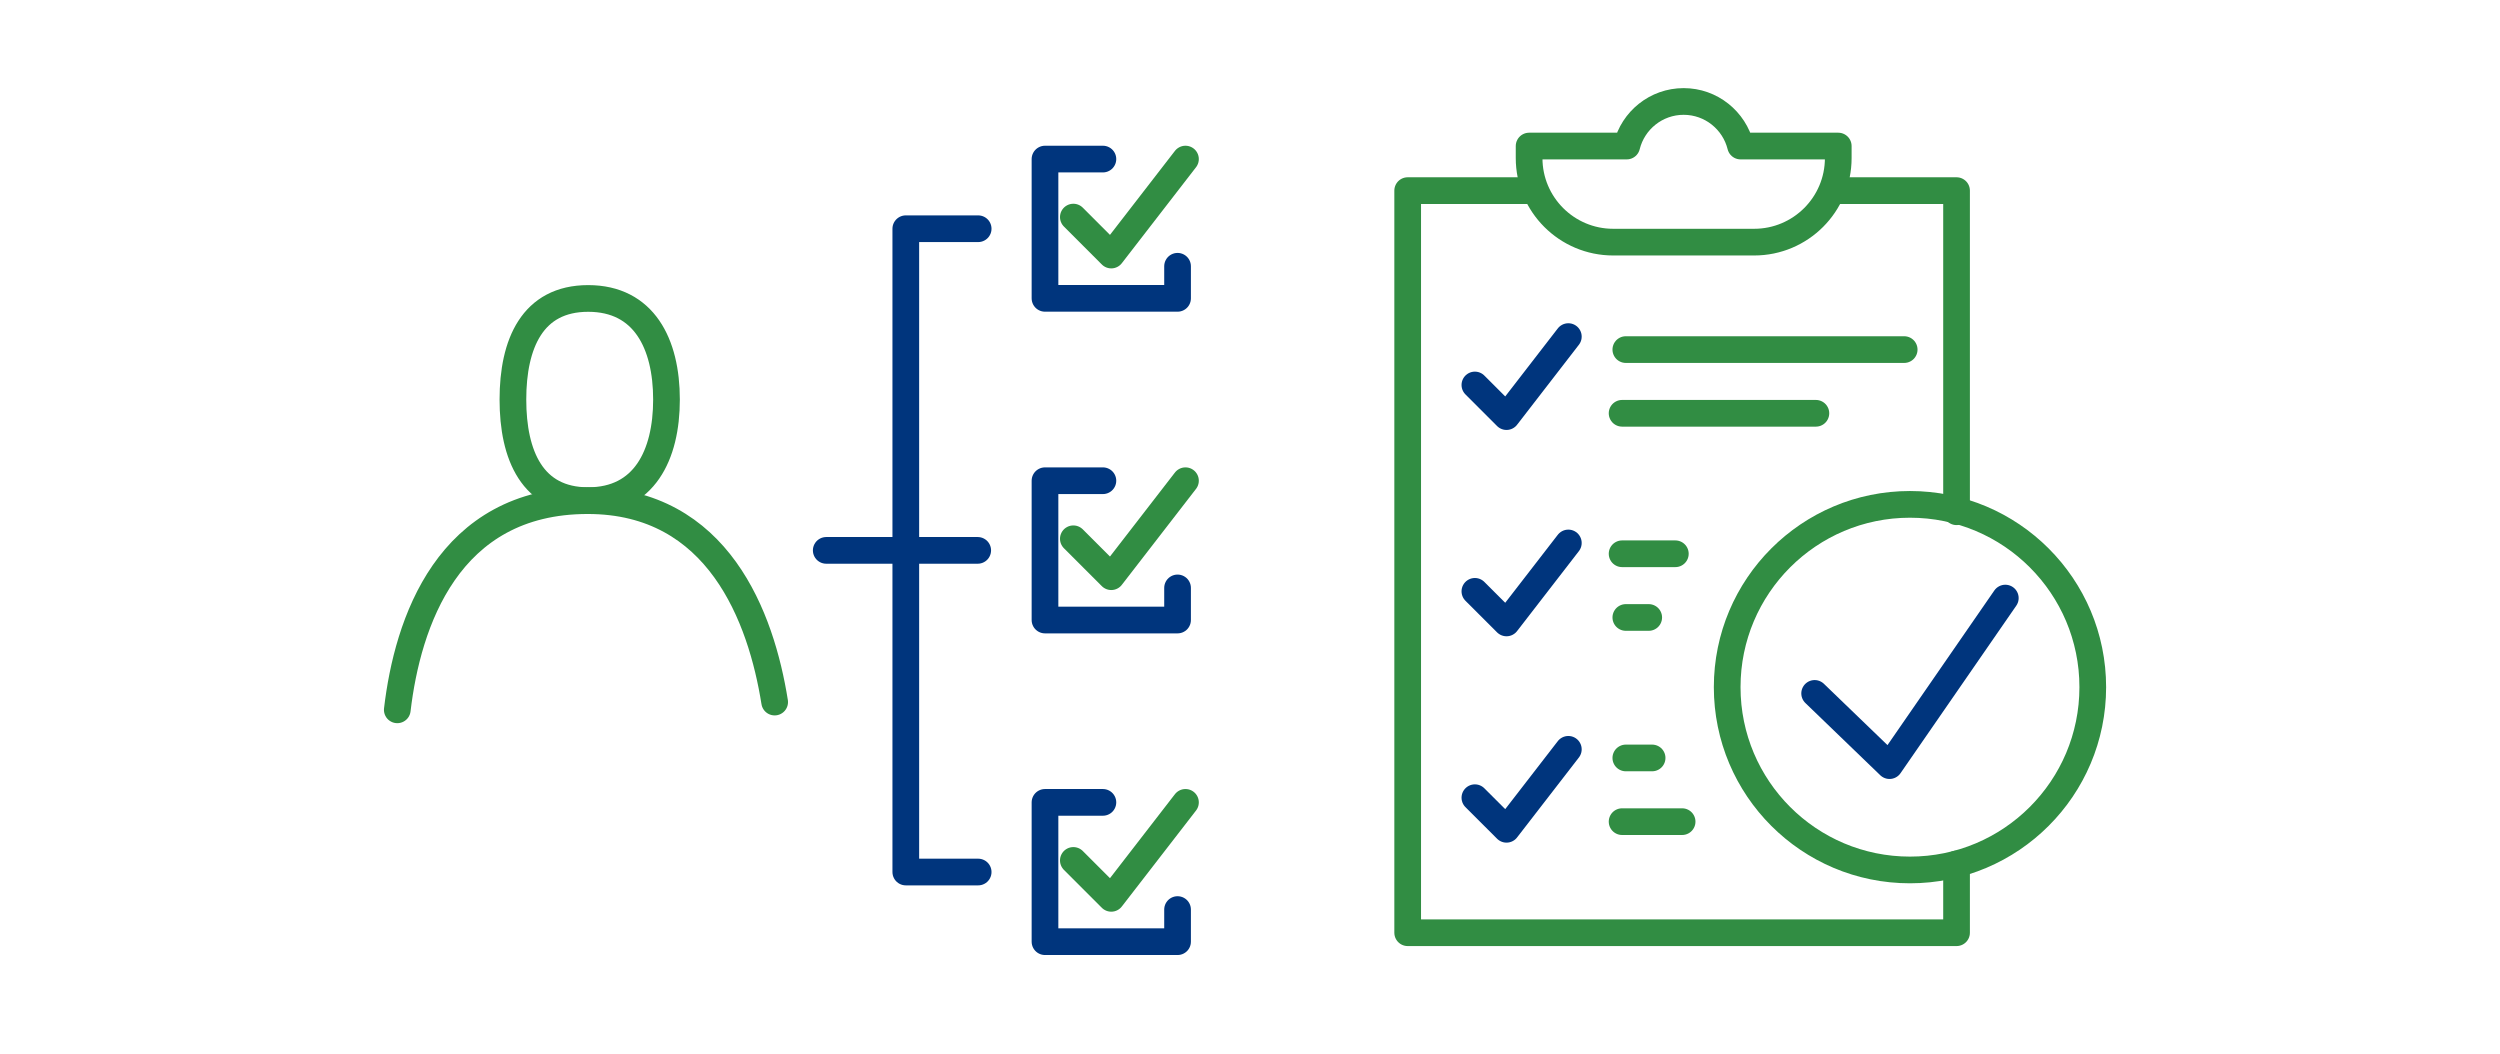 <?xml version="1.0" encoding="UTF-8"?><svg id="a" xmlns="http://www.w3.org/2000/svg" viewBox="0 0 664 280"><rect x="0" y="0" width="664" height="280" fill="#333333" stroke="none"/><defs><style>.b,.c{fill:#ffffff;}.d{fill:#ffffff;}.c,.e,.f,.g{stroke-linecap:round;stroke-linejoin:round;stroke-width:7.09px;}.c,.f{stroke:#318d43;}.e{stroke:#00357D;}.e,.f,.g{fill:none;}.g{stroke:#00357D;}</style></defs><path class="d" d="M0,0v289h664V0H0ZM406.2,37.69h25.93c1.68-6.8,7.81-11.84,15.12-11.84s13.44,5.05,15.12,11.84h25.93v3.19c0,12.33-10,22.33-22.33,22.33h-37.45c-12.33,0-22.33-10-22.33-22.33v-3.19ZM438.87,200.21h-6.98,6.98ZM431.9,162.9h6.08-6.08ZM430.9,145.98h14.14-14.14ZM446.84,217.13h-15.94,15.94ZM430.9,108.67h51.47-51.47ZM431.9,91.75h73.93-73.93ZM519.73,246.63h-145.78V49.53h33.36-33.36v197.1h145.78v-18.26,18.26ZM507.37,229.96c-26.81,0-48.55-21.74-48.55-48.55s21.74-48.55,48.55-48.55c4.27,0,8.42.56,12.37,1.59V49.53h-31.42,31.42v84.92c20.82,5.47,36.18,24.42,36.18,46.95,0,26.81-21.74,48.55-48.55,48.55Z"/><path class="d" d="M428.53,63.21h37.45c12.33,0,22.33-10,22.33-22.33v-3.19h-25.93c-1.68-6.8-7.81-11.84-15.12-11.84s-13.44,5.05-15.12,11.84h-25.93v3.19c0,12.33,10,22.33,22.33,22.33Z"/><path class="b" d="M519.73,134.45v.36-.36c-3.95-1.04-8.09-1.59-12.37-1.59-26.81,0-48.55,21.74-48.55,48.55s21.74,48.55,48.55,48.55,48.55-21.74,48.55-48.55c0-22.54-15.36-41.48-36.18-46.95ZM501.94,202.25l-19.89-19.18,19.89,19.18,30.75-44.5-30.75,44.5Z"/><polyline class="f" points="391.81 101.15 400.2 109.54 416.63 88.3"/><polyline class="f" points="391.81 155.96 400.2 164.35 416.63 143.11"/><polyline class="f" points="391.81 210.77 400.2 219.16 416.63 197.92"/><line class="g" x1="219.45" y1="146.18" x2="259.68" y2="146.18"/><polyline class="g" points="259.8 231.61 240.58 231.61 240.58 231.61 240.58 60.75 259.8 60.75"/><polyline class="f" points="285.08 228.53 295.15 238.6 314.86 213.11"/><polyline class="g" points="292.93 213.11 277.55 213.11 277.55 250.11 312.76 250.11 312.76 241.58"/><polyline class="f" points="285.08 143.1 295.15 153.17 314.86 127.68"/><polyline class="g" points="292.93 127.68 277.55 127.68 277.55 164.68 312.76 164.68 312.76 156.15"/><polyline class="f" points="285.08 57.66 295.15 67.74 314.86 42.25"/><polyline class="g" points="292.93 42.25 277.55 42.25 277.55 79.24 312.76 79.24 312.76 70.72"/><path class="c" d="M177.02,106.12c0,14.83-5.97,26.85-20.8,26.85s-19.99-12.02-19.99-26.85,5.16-26.85,19.99-26.85,20.8,12.02,20.8,26.85Z"/><path class="f" d="M205.75,186.47c-3.56-22.38-14.92-53.5-49.65-53.5-37.26,0-47.87,32.56-50.58,55.56"/><polygon class="b" points="519.66 247.73 373.88 247.73 373.88 50.63 407.31 49.53 408.34 40.65 423.58 41.41 447.18 26.95 462.3 38.79 483.44 39.9 490.03 49.88 519.66 50.63 519.66 247.73"/><path class="f" d="M488.24,38.79v3.19c0,12.33-10,22.33-22.33,22.33h-37.45c-12.33,0-22.33-10-22.33-22.33v-3.19h25.93c1.68-6.8,7.81-11.84,15.12-11.84s13.44,5.05,15.12,11.84h25.93Z"/><polyline class="f" points="488.24 50.63 519.66 50.63 519.66 135.92"/><polyline class="f" points="519.66 229.47 519.66 247.73 373.88 247.73 373.88 50.63 407.24 50.63"/><line class="f" x1="431.82" y1="92.85" x2="505.75" y2="92.85"/><line class="f" x1="430.83" y1="109.77" x2="482.3" y2="109.77"/><line class="f" x1="431.82" y1="201.31" x2="438.8" y2="201.31"/><line class="f" x1="430.83" y1="218.23" x2="446.77" y2="218.23"/><line class="f" x1="431.82" y1="164" x2="437.9" y2="164"/><line class="f" x1="430.83" y1="147.08" x2="444.97" y2="147.08"/><circle class="f" cx="507.29" cy="182.51" r="48.55"/><polyline class="e" points="481.97 184.17 501.86 203.35 532.61 158.85"/><polyline class="e" points="391.73 102.25 400.13 110.65 416.55 89.4"/><polyline class="e" points="391.73 157.06 400.13 165.45 416.55 144.21"/><polyline class="e" points="391.73 211.87 400.13 220.26 416.55 199.02"/></svg>